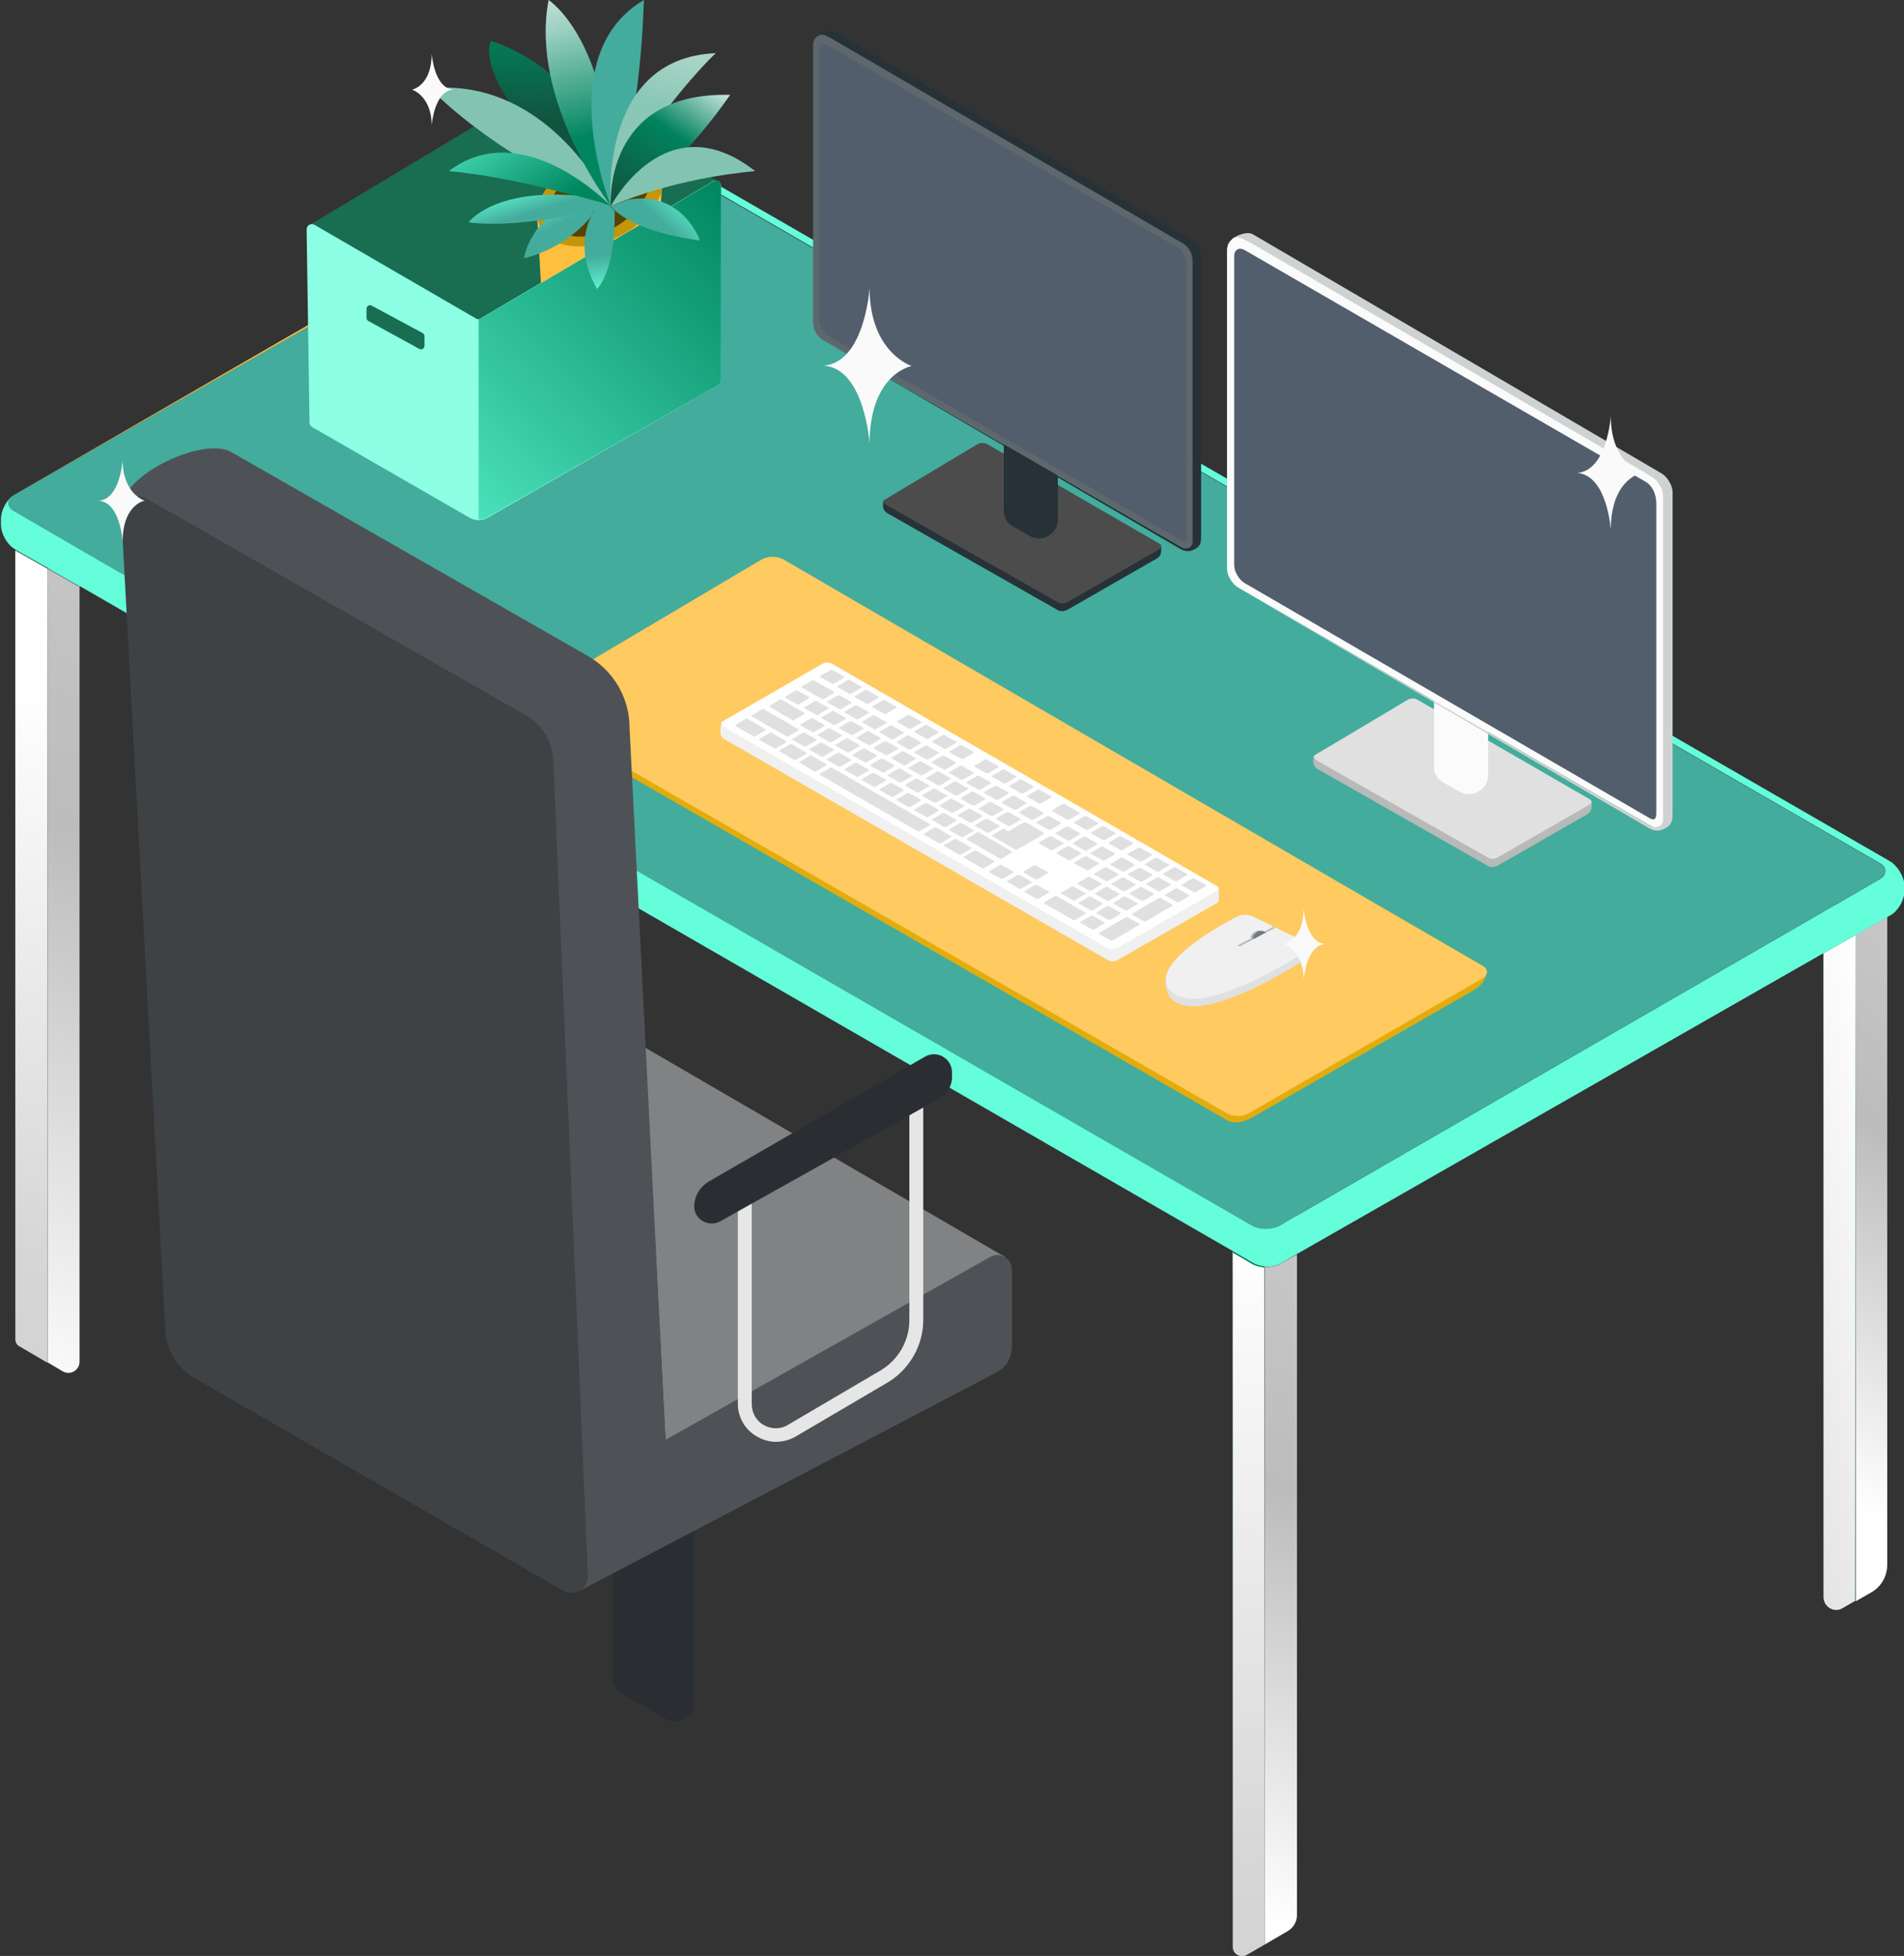 <?xml version="1.0" encoding="utf-8"?>
<!-- Generator: Adobe Illustrator 25.4.1, SVG Export Plug-In . SVG Version: 6.00 Build 0)  -->
<svg version="1.1" id="Laag_1" xmlns="http://www.w3.org/2000/svg" xmlns:xlink="http://www.w3.org/1999/xlink" x="0px" y="0px"
	 viewBox="0 0 397.4 408.2" style="enable-background:new 0 0 397.4 408.2;" xml:space="preserve">
<rect x="0" y="0" width="397.4" height="408.2" fill="#333333" stroke="none"/>
<style type="text/css">
	.st0{fill:none;}
	.st1{fill:#2A2E33;}
	.st2{fill:url(#SVGID_1_);}
	.st3{fill:url(#SVGID_00000016046599885242283650000001738596493079070594_);}
	.st4{fill:url(#SVGID_00000128486478790112068960000005077694204936785798_);}
	.st5{fill:url(#SVGID_00000021801123013891251860000004649769488040817568_);}
	.st6{fill:url(#SVGID_00000170975455499616885270000016783377601829254302_);}
	.st7{fill:url(#SVGID_00000058560117380132683500000006668173117515472804_);}
	.st8{fill:url(#SVGID_00000041260072734128522140000008731503693044691615_);}
	.st9{fill:url(#SVGID_00000153681419141962528690000003616379127218002874_);}
	.st10{fill:url(#SVGID_00000025407533815319460950000016101209847427675557_);}
	.st11{fill:url(#SVGID_00000086677486853681266220000006303138950630517929_);}
	.st12{fill:url(#SVGID_00000018219090916015163010000009970997690749879733_);}
	.st13{fill:url(#SVGID_00000138542773028758095960000012926918585724896954_);}
	.st14{fill:url(#SVGID_00000016760622822800292060000012123844932111287193_);}
	.st15{fill:url(#SVGID_00000174576706573039935620000006400188287505746338_);}
	.st16{fill:url(#SVGID_00000098935166478207462520000016249729585690193800_);}
	.st17{fill:url(#SVGID_00000182490709440549193450000017250528845523530171_);}
	.st18{fill:url(#SVGID_00000004507400780091374810000001529562481842303918_);}
	.st19{fill:url(#SVGID_00000152247338555213300570000009131097352181639307_);}
	.st20{fill:#64FFDA;}
	.st21{fill:#FFBF3F;}
	.st22{fill:#43AC9C;}
	.st23{fill:#808283;}
	.st24{fill:#E3AC0C;}
	.st25{fill:#FFCA60;}
	.st26{fill:#263238;}
	.st27{opacity:0.93;fill:#504F4E;}
	.st28{fill:#5E676C;}
	.st29{fill:#535E6D;}
	.st30{fill:#F0F0F0;}
	.st31{fill:#FFFFFF;}
	.st32{fill:#E0E0E0;}
	.st33{fill:#4E5256;}
	.st34{fill:#3E4245;}
	.st35{fill:#E6E6E6;}
	.st36{fill:#B8B9B9;}
	.st37{fill:#196D51;}
	.st38{fill:#FBFBFB;}
	.st39{fill:#CFD2D3;}
	.st40{fill:#BABBBB;}
	.st41{fill:#A9B0B3;}
	.st42{fill:#6F7B80;}
	.st43{fill:#8CFFE4;}
	.st44{fill:url(#SVGID_00000159448272247337070290000010850385960489416069_);}
	.st45{fill:#C3960B;}
	.st46{fill:#544200;}
	.st47{fill:url(#SVGID_00000036223552977406633160000007752916412506526600_);}
	.st48{fill:#82C4B1;}
	.st49{fill:url(#SVGID_00000080164097659642350860000000330709473673029540_);}
	.st50{fill:url(#SVGID_00000053509926915583391100000001888122154015053500_);}
	.st51{fill:url(#SVGID_00000069382130018391796850000001435414443172711841_);}
	.st52{fill:url(#SVGID_00000054264019320563184330000016169603988990420374_);}
	.st53{fill:url(#SVGID_00000115507332136910213960000016427556842782555817_);}
	.st54{fill:url(#SVGID_00000134930483410874136940000007081263985958132150_);}
	.st55{fill:url(#SVGID_00000104678571321812549210000003647083242041591457_);}
	.st56{fill:url(#SVGID_00000116924932397869951540000000321726078491565232_);}
	.st57{fill:url(#SVGID_00000062173872243018123900000001706959272763224974_);}
	.st58{fill:#FAFAFA;}
</style>
<g>
	<polygon class="st0" points="270.6,261.8 270.6,401.9 380.7,338 380.7,198.9 	"/>
	<path class="st1" d="M127.9,296.5v53.6c0,1.4,0.7,2.7,1.9,3.4l9.1,5.2c2.7,1.5,6-0.4,6-3.5v-58.7H127.9z"/>
	
		<linearGradient id="SVGID_1_" gradientUnits="userSpaceOnUse" x1="11460.081" y1="81.065" x2="11538.735" y2="398.33" gradientTransform="matrix(-1 0 0 1 11789.624 0)">
		<stop  offset="0.164" style="stop-color:#FFFFFF"/>
		<stop  offset="0.372" style="stop-color:#D6D6D6"/>
		<stop  offset="0.729" style="stop-color:#BDBCBC"/>
		<stop  offset="1" style="stop-color:#FFFFFF"/>
	</linearGradient>
	<path class="st2" d="M267.3,263.7c-0.9,0.5-2.1,0.8-3.3,0.7l0,141.4l4.8-2.8c1.2-0.7,1.9-2,1.9-3.3V261.8L267.3,263.7z"/>
	
		<linearGradient id="SVGID_00000165236976022483584540000002549198553081609908_" gradientUnits="userSpaceOnUse" x1="11466.632" y1="81.858" x2="11544.328" y2="395.254" gradientTransform="matrix(-1 0 0 1 11789.624 0)">
		<stop  offset="0.161" style="stop-color:#00865F"/>
		<stop  offset="0.36" style="stop-color:#9FD1C3"/>
		<stop  offset="0.467" style="stop-color:#DEEFEA"/>
		<stop  offset="0.525" style="stop-color:#C7E4DC"/>
		<stop  offset="0.718" style="stop-color:#01835D"/>
		<stop  offset="1" style="stop-color:#11543E"/>
	</linearGradient>
	<path style="fill:url(#SVGID_00000165236976022483584540000002549198553081609908_);" d="M263.9,264.4c-0.9-0.1-1.8-0.3-2.5-0.7
		l-4.1-2.4v145c0,1.5,1.6,2.4,2.8,1.6l3.8-2.2L263.9,264.4z"/>
	
		<linearGradient id="SVGID_00000060022990198861854670000005879436511889769346_" gradientUnits="userSpaceOnUse" x1="260.594" y1="153.831" x2="260.594" y2="792.385">
		<stop  offset="0.164" style="stop-color:#FFFFFF"/>
		<stop  offset="0.372" style="stop-color:#D6D6D6"/>
		<stop  offset="0.729" style="stop-color:#BDBCBC"/>
		<stop  offset="1" style="stop-color:#FFFFFF"/>
	</linearGradient>
	<path style="fill:url(#SVGID_00000060022990198861854670000005879436511889769346_);" d="M263.9,264.4c-0.9-0.1-1.8-0.3-2.5-0.7
		l-4.1-2.4v145c0,1.5,1.6,2.4,2.9,1.7l3.8-2.2L263.9,264.4z"/>
	
		<linearGradient id="SVGID_00000004542347079236910340000015094042977527341723_" gradientUnits="userSpaceOnUse" x1="11656.352" y1="-117.933" x2="11807.762" y2="285.197" gradientTransform="matrix(-1 0 0 1 11789.624 0)">
		<stop  offset="0.164" style="stop-color:#FFFFFF"/>
		<stop  offset="0.372" style="stop-color:#D6D6D6"/>
		<stop  offset="0.729" style="stop-color:#BDBCBC"/>
		<stop  offset="1" style="stop-color:#FFFFFF"/>
	</linearGradient>
	<path style="fill:url(#SVGID_00000004542347079236910340000015094042977527341723_);" d="M9.9,118.7l0,165.6l3.2,1.9
		c1.5,0.9,3.5-0.2,3.5-2V122.5L9.9,118.7z"/>
	
		<linearGradient id="SVGID_00000052784740249959917510000016135234617141439648_" gradientUnits="userSpaceOnUse" x1="11662.506" y1="-121.37" x2="11814.519" y2="283.364" gradientTransform="matrix(-1 0 0 1 11789.624 0)">
		<stop  offset="0.161" style="stop-color:#00865F"/>
		<stop  offset="0.36" style="stop-color:#9FD1C3"/>
		<stop  offset="0.467" style="stop-color:#DEEFEA"/>
		<stop  offset="0.525" style="stop-color:#C7E4DC"/>
		<stop  offset="0.718" style="stop-color:#01835D"/>
		<stop  offset="1" style="stop-color:#11543E"/>
	</linearGradient>
	<path style="fill:url(#SVGID_00000052784740249959917510000016135234617141439648_);" d="M9.9,118.7l-6.7-3.8v164.6
		c0,0.6,0.3,1.2,0.9,1.5l5.8,3.3L9.9,118.7z"/>
	
		<linearGradient id="SVGID_00000070804029427588578260000001224328049107742905_" gradientUnits="userSpaceOnUse" x1="6.591" y1="49.746" x2="6.591" y2="619.812">
		<stop  offset="0.164" style="stop-color:#FFFFFF"/>
		<stop  offset="0.372" style="stop-color:#D6D6D6"/>
		<stop  offset="0.729" style="stop-color:#BDBCBC"/>
		<stop  offset="1" style="stop-color:#FFFFFF"/>
	</linearGradient>
	<path style="fill:url(#SVGID_00000070804029427588578260000001224328049107742905_);" d="M9.9,118.7l-6.7-3.8v164.6
		c0,0.6,0.3,1.2,0.9,1.5l5.8,3.4L9.9,118.7z"/>
	
		<linearGradient id="SVGID_00000007389072246134394870000007977507303207706010_" gradientUnits="userSpaceOnUse" x1="11290.424" y1="76.505" x2="11423.113" y2="302.902" gradientTransform="matrix(-1 0 0 1 11789.624 0)">
		<stop  offset="0.164" style="stop-color:#FFFFFF"/>
		<stop  offset="0.372" style="stop-color:#D6D6D6"/>
		<stop  offset="0.729" style="stop-color:#BDBCBC"/>
		<stop  offset="1" style="stop-color:#FFFFFF"/>
	</linearGradient>
	<path style="fill:url(#SVGID_00000007389072246134394870000007977507303207706010_);" d="M387.3,334.2l3.3-1.9
		c2.1-1.2,3.3-3.4,3.3-5.8V191.3l-6.7,3.8L387.3,334.2z"/>
	
		<linearGradient id="SVGID_00000061457401651019972480000000720450350425549453_" gradientUnits="userSpaceOnUse" x1="11295.131" y1="78.019" x2="11424.742" y2="299.163" gradientTransform="matrix(-1 0 0 1 11789.624 0)">
		<stop  offset="0.161" style="stop-color:#00865F"/>
		<stop  offset="0.36" style="stop-color:#9FD1C3"/>
		<stop  offset="0.467" style="stop-color:#DEEFEA"/>
		<stop  offset="0.525" style="stop-color:#C7E4DC"/>
		<stop  offset="0.718" style="stop-color:#01835D"/>
		<stop  offset="1" style="stop-color:#11543E"/>
	</linearGradient>
	<path style="fill:url(#SVGID_00000061457401651019972480000000720450350425549453_);" d="M387.3,195.1l-6.7,3.8v134
		c0,2.3,2.4,3.7,4.4,2.5l2.3-1.3L387.3,195.1z"/>
	
		<linearGradient id="SVGID_00000020361087250628649480000005919258990751085445_" gradientUnits="userSpaceOnUse" x1="11349.538" y1="254.496" x2="11592.203" y2="303.788" gradientTransform="matrix(-1 0 0 1 11789.624 0)">
		<stop  offset="0.164" style="stop-color:#FFFFFF"/>
		<stop  offset="0.372" style="stop-color:#D6D6D6"/>
		<stop  offset="0.729" style="stop-color:#BDBCBC"/>
		<stop  offset="1" style="stop-color:#FFFFFF"/>
	</linearGradient>
	<path style="fill:url(#SVGID_00000020361087250628649480000005919258990751085445_);" d="M387.3,195.1l-6.7,3.8v134.4
		c0,2.1,2.3,3.4,4,2.3l2.6-1.5L387.3,195.1z"/>
	
		<linearGradient id="SVGID_00000047048954134705955300000007700422357574747042_" gradientUnits="userSpaceOnUse" x1="11477.507" y1="76.745" x2="11556.161" y2="394.01" gradientTransform="matrix(-1 0 0 1 11789.624 0)">
		<stop  offset="0.161" style="stop-color:#00865F"/>
		<stop  offset="0.36" style="stop-color:#9FD1C3"/>
		<stop  offset="0.467" style="stop-color:#DEEFEA"/>
		<stop  offset="0.525" style="stop-color:#C7E4DC"/>
		<stop  offset="0.718" style="stop-color:#01835D"/>
		<stop  offset="1" style="stop-color:#11543E"/>
	</linearGradient>
	<path style="fill:url(#SVGID_00000047048954134705955300000007700422357574747042_);" d="M263.2,256.4c0.4,0.6,0.7,1.3,0.7,1.9
		l0,6.1c1.2,0.1,2.4-0.2,3.3-0.7l3.3-1.9v-7.4c0-0.2,0-0.4-0.1-0.6l-3.2,1.9C266.2,256.4,264.6,256.6,263.2,256.4z"/>
	
		<linearGradient id="SVGID_00000116196593788421501310000002133021050640884112_" gradientUnits="userSpaceOnUse" x1="11483.406" y1="75.282" x2="11562.061" y2="392.547" gradientTransform="matrix(-1 0 0 1 11789.624 0)">
		<stop  offset="0.161" style="stop-color:#00865F"/>
		<stop  offset="0.36" style="stop-color:#9FD1C3"/>
		<stop  offset="0.467" style="stop-color:#DEEFEA"/>
		<stop  offset="0.525" style="stop-color:#C7E4DC"/>
		<stop  offset="0.718" style="stop-color:#01835D"/>
		<stop  offset="1" style="stop-color:#11543E"/>
	</linearGradient>
	<path style="fill:url(#SVGID_00000116196593788421501310000002133021050640884112_);" d="M257.3,254.5v6.9l4.1,2.4
		c0.7,0.4,1.6,0.6,2.5,0.7l0-6.1c0-0.6-0.3-1.4-0.7-1.9c-0.7-0.1-1.3-0.3-1.8-0.6l-3.8-2.2C257.4,253.7,257.3,254,257.3,254.5z"/>
	
		<linearGradient id="SVGID_00000003101900979202075960000008887406145628805534_" gradientUnits="userSpaceOnUse" x1="11744.827" y1="684.487" x2="11474.491" y2="151.747" gradientTransform="matrix(-1 0 0 1 11789.624 0)">
		<stop  offset="0.161" style="stop-color:#00865F"/>
		<stop  offset="0.36" style="stop-color:#9FD1C3"/>
		<stop  offset="0.467" style="stop-color:#DEEFEA"/>
		<stop  offset="0.525" style="stop-color:#C7E4DC"/>
		<stop  offset="0.718" style="stop-color:#01835D"/>
		<stop  offset="1" style="stop-color:#11543E"/>
	</linearGradient>
	<path style="fill:url(#SVGID_00000003101900979202075960000008887406145628805534_);" d="M257.3,254.5v6.9l4.1,2.4
		c0.7,0.4,1.6,0.6,2.5,0.7l0-6.1c0-0.6-0.3-1.4-0.7-1.9c-0.7-0.1-1.3-0.3-1.8-0.6l-3.8-2.2C257.4,253.7,257.3,254,257.3,254.5z"/>
	
		<linearGradient id="SVGID_00000145752602983066119220000008333509487622254261_" gradientUnits="userSpaceOnUse" x1="11684.336" y1="-129.568" x2="11836.349" y2="275.165" gradientTransform="matrix(-1 0 0 1 11789.624 0)">
		<stop  offset="0.161" style="stop-color:#00865F"/>
		<stop  offset="0.36" style="stop-color:#9FD1C3"/>
		<stop  offset="0.467" style="stop-color:#DEEFEA"/>
		<stop  offset="0.525" style="stop-color:#C7E4DC"/>
		<stop  offset="0.718" style="stop-color:#01835D"/>
		<stop  offset="1" style="stop-color:#11543E"/>
	</linearGradient>
	<path style="fill:url(#SVGID_00000145752602983066119220000008333509487622254261_);" d="M16.6,114.6l-4.1-2.4l-0.9,0.5
		c-0.9,0.5-2.3,0.5-3.2,0c0.9,0.5,1.6,1.8,1.6,2.8v3.2l6.7,3.8V114.6z"/>
	
		<linearGradient id="SVGID_00000056420450751610885780000004803354273362375309_" gradientUnits="userSpaceOnUse" x1="11690.332" y1="-131.821" x2="11842.345" y2="272.913" gradientTransform="matrix(-1 0 0 1 11789.624 0)">
		<stop  offset="0.161" style="stop-color:#00865F"/>
		<stop  offset="0.36" style="stop-color:#9FD1C3"/>
		<stop  offset="0.467" style="stop-color:#DEEFEA"/>
		<stop  offset="0.525" style="stop-color:#C7E4DC"/>
		<stop  offset="0.718" style="stop-color:#01835D"/>
		<stop  offset="1" style="stop-color:#11543E"/>
	</linearGradient>
	<path style="fill:url(#SVGID_00000056420450751610885780000004803354273362375309_);" d="M9.9,115.5c0-1-0.7-2.3-1.6-2.8l-3.4-2
		c-0.9-0.5-1.6-0.1-1.6,0.9v3.2l6.7,3.8V115.5z"/>
	
		<linearGradient id="SVGID_00000081648756853719386180000017762417236360744586_" gradientUnits="userSpaceOnUse" x1="12072.007" y1="666.473" x2="11747.01" y2="46.198" gradientTransform="matrix(-1 0 0 1 11789.624 0)">
		<stop  offset="0.161" style="stop-color:#00865F"/>
		<stop  offset="0.36" style="stop-color:#9FD1C3"/>
		<stop  offset="0.467" style="stop-color:#DEEFEA"/>
		<stop  offset="0.525" style="stop-color:#C7E4DC"/>
		<stop  offset="0.718" style="stop-color:#01835D"/>
		<stop  offset="1" style="stop-color:#11543E"/>
	</linearGradient>
	<path style="fill:url(#SVGID_00000081648756853719386180000017762417236360744586_);" d="M9.9,115.5c0-1-0.7-2.3-1.6-2.8l-3.4-2
		c-0.9-0.5-1.6-0.1-1.6,0.9v3.2l6.7,3.8V115.5z"/>
	
		<linearGradient id="SVGID_00000074413692185541194650000001435479085535301810_" gradientUnits="userSpaceOnUse" x1="11321.896" y1="58.059" x2="11454.586" y2="284.456" gradientTransform="matrix(-1 0 0 1 11789.624 0)">
		<stop  offset="0.161" style="stop-color:#00865F"/>
		<stop  offset="0.36" style="stop-color:#9FD1C3"/>
		<stop  offset="0.467" style="stop-color:#DEEFEA"/>
		<stop  offset="0.525" style="stop-color:#C7E4DC"/>
		<stop  offset="0.718" style="stop-color:#01835D"/>
		<stop  offset="1" style="stop-color:#11543E"/>
	</linearGradient>
	<path style="fill:url(#SVGID_00000074413692185541194650000001435479085535301810_);" d="M392.4,188.5l-3.4,2
		c-0.9,0.5-2.3,0.5-3.2,0c0.9,0.5,1.6,1.8,1.6,2.8v1.8l6.7-3.8v-1.8C394,188.4,393.3,188,392.4,188.5z"/>
	
		<linearGradient id="SVGID_00000098218242428195961300000014466485323518351532_" gradientUnits="userSpaceOnUse" x1="11325.492" y1="55.951" x2="11458.183" y2="282.348" gradientTransform="matrix(-1 0 0 1 11789.624 0)">
		<stop  offset="0.161" style="stop-color:#00865F"/>
		<stop  offset="0.36" style="stop-color:#9FD1C3"/>
		<stop  offset="0.467" style="stop-color:#DEEFEA"/>
		<stop  offset="0.525" style="stop-color:#C7E4DC"/>
		<stop  offset="0.718" style="stop-color:#01835D"/>
		<stop  offset="1" style="stop-color:#11543E"/>
	</linearGradient>
	<path style="fill:url(#SVGID_00000098218242428195961300000014466485323518351532_);" d="M387.3,195.1v-1.8c0-1-0.7-2.3-1.6-2.8
		l-2.8-1.6l-2.3,1.3v8.7L387.3,195.1z"/>
	
		<linearGradient id="SVGID_00000088100729921125042990000017207663663561744294_" gradientUnits="userSpaceOnUse" x1="11362.66" y1="184.753" x2="11611.555" y2="235.31" gradientTransform="matrix(-1 0 0 1 11789.624 0)">
		<stop  offset="0.161" style="stop-color:#00865F"/>
		<stop  offset="0.36" style="stop-color:#9FD1C3"/>
		<stop  offset="0.467" style="stop-color:#DEEFEA"/>
		<stop  offset="0.525" style="stop-color:#C7E4DC"/>
		<stop  offset="0.718" style="stop-color:#01835D"/>
		<stop  offset="1" style="stop-color:#11543E"/>
	</linearGradient>
	<path style="fill:url(#SVGID_00000088100729921125042990000017207663663561744294_);" d="M387.3,195.1v-1.8c0-1-0.7-2.3-1.6-2.8
		l-2.8-1.6l-2.3,1.3v8.7L387.3,195.1z"/>
	<path class="st20" d="M394.4,179.7L136,30.6c-1.5-0.8-3.7-0.9-5.3-0.3c1.1,0,2.3,0.2,3.2,0.7l258.4,149.1c1.6,0.9,1.6,2.5,0,3.4
		l-9.3,5.4l-2.3,1.3l-110.2,63.6l-3.2,1.9c-1.1,0.6-2.6,0.8-4,0.6c-0.7-0.1-1.3-0.3-1.8-0.6l-3.8-2.2l-241-139l-4.1-2.4l-9.5-5.5
		c-1.6-0.9-1.6-2.5,0-3.4c-1.6,0.9-2.9,3.2-2.9,5.1v1.2c0,1.9,1.3,4.2,2.9,5.1l0.3,0.2l6.7,3.8l6.7,3.8l240.7,138.8l4.1,2.4
		c0.7,0.4,1.6,0.6,2.5,0.7c1.2,0.1,2.4-0.2,3.3-0.7l3.3-1.9l110.1-62.9l6.7-3.8l6.7-3.8l0.4-0.2c1.6-0.9,2.9-3.2,2.9-5.1v-1.2
		C397.4,182.9,396,180.6,394.4,179.7z"/>
	<path class="st21" d="M130.6,30.4c-1,0-2,0.3-2.7,0.7l-125,72.2l127.2-72.6C130.3,30.5,130.5,30.5,130.6,30.4z"/>
	<path class="st22" d="M392.2,180.1L133.8,31.1c-0.9-0.5-2-0.7-3.2-0.7c-0.2,0.1-0.4,0.2-0.5,0.3L2.9,103.3c-1.6,0.9-1.6,2.5,0,3.4
		l9.5,5.5l4.1,2.4l241,139l3.8,2.2c0.5,0.3,1.2,0.5,1.8,0.6c1.4,0.2,2.9,0,4-0.6l3.2-1.9l110.2-63.6l2.3-1.3l9.3-5.4
		C393.9,182.6,393.9,181.1,392.2,180.1z"/>
	<polygon class="st23" points="138.9,300.5 209.9,262.4 134.6,218.6 	"/>
	<g>
		<g>
			<path id="XMLID_00000016045537139689997540000013652795212784039308_" class="st24" d="M310.1,203.8c-0.7,2.2-3.2,3.2-4.5,4
				l-44.4,25.5c-1.3,0.8-3.6,1.3-4.9,0.6l-134.5-77.5c-1.3-0.8-2.4-2.3-2.4-3.7c0-1.4,0.6-1,0.6,0.2l93.9-3.8c1.3-0.8,3.4-0.8,4.7,0
				l90.8,52.4C310.2,202,310.4,202.9,310.1,203.8z"/>
			<path id="XMLID_00000126296710617149905720000012338458453140607652_" class="st25" d="M309.4,204.2l-48.7,28.1
				c-1.3,0.8-3.4,0.8-4.7,0L111.2,149c-1.3-0.8-2.9-2.3-1.6-3l49.3-29.2c1.3-0.8,3.4-0.8,4.7,0l145.7,84.7
				C310.7,202.2,310.7,203.4,309.4,204.2z"/>
		</g>
	</g>
	<g>
		<g>
			<path id="XMLID_00000131338357461769413090000013452858368039965059_" class="st26" d="M242.3,115.5c-0.2,0.9-1.3,1.3-1.8,1.6
				l-17.6,10.1c-0.5,0.3-1.4,0.5-2,0.2l-35.7-20.3c-0.5-0.3-0.9-0.9-0.9-1.5c0-0.6,0.1-1.5,0.1-1.1l19.7-11.8c0.5-0.3,1.4-0.3,1.9,0
				l36,20.8C242.5,113.8,242.4,114.9,242.3,115.5z"/>
			<path id="XMLID_00000147203956571583402990000009337067137726737327_" class="st27" d="M242,114.6l-19.3,11.1
				c-0.5,0.3-1.4,0.3-1.9,0l-35.6-20.2c-0.5-0.3-1.1-0.9-0.6-1.2l19.5-11.6c0.5-0.3,1.4-0.3,1.9,0l36,20.8
				C242.5,113.8,242.5,114.3,242,114.6z"/>
		</g>
		<path class="st26" d="M214.8,111.8l-3.5-2c-1.1-0.6-1.8-1.8-1.8-3.1V85h11.3v23.4C220.8,111.5,217.4,113.4,214.8,111.8z"/>
		<g>
			<path class="st26" d="M248.8,113.2v-59c0-1.3-0.9-2.8-2-3.4L170.7,7.5c0.9-0.6,2.7-1.4,3.7-0.8l74.3,43.4c1.1,0.6,2,2.1,2,3.4
				l0,58.1c0,1.3,0,2.2-1,2.8c-1,0.7-2.2,1-3.8-0.1l-74.3-43.4l75.2,43.4C248.2,114.7,248.8,113.9,248.8,113.2z"/>
			<path class="st28" d="M170.9,7.4c0.5-0.2,0.7-0.5,3.1,0.9l72.9,42.5c1.1,0.6,2,2.1,2,3.4v59c0,1.1-1.3,1.4-2,1.1l-75.2-43.4
				c-1.1-0.6-2-2.2-2-3.4V9.7c0-0.3,0-0.6,0.1-0.9C169.9,8.1,170.5,7.5,170.9,7.4z"/>
		</g>
		<path id="XMLID_00000109000186044337296320000013676808933195967109_" class="st29" d="M247.7,55.6v56.2c0,0.5,0,1.7-1.1,1
			l-73.7-42.7c-1-0.6-1.9-2.1-1.9-3.3V10.6c0-1.2,0.9-1.7,1.9-1.1l72.8,42.1C246.8,52.2,247.7,53.6,247.7,55.6z"/>
	</g>
	<g>
		<g id="XMLID_00000127731697368426750900000000983051360784146576_">
			<path id="XMLID_00000033344215860778634330000003174072666494443660_" class="st30" d="M254.4,185.5l-80.5-44.4
				c-0.6-0.4-1.5-0.4-2.1-0.1l-21.1,9.6c-0.2,0.2-0.4,1.6-0.3,2.6c0.1,0.4,0.3,0.8,0.7,1l80,46.1c0.6,0.4,1.5,0.4,2.1,0.1l20.9-12
				C254.5,188.3,254.4,187.4,254.4,185.5z"/>
			<path id="XMLID_00000057865175453303938540000007013294922264420500_" class="st31" d="M253.8,184.8l-80-46.2
				c-0.6-0.4-1.5-0.4-2.1-0.1l-20.8,12c-0.5,0.3-0.4,0.8,0.2,1.2l79.9,46.1c0.6,0.4,1.5,0.4,2.1,0.1l20.9-12
				C254.5,185.7,254.5,185.1,253.8,184.8z"/>
			<path class="st32" d="M182.1,147.6l2.5,1.4c0.1,0.1,0.3,0.1,0.3,0l2.2-1.3c0.1-0.1,0.1-0.1,0-0.2l-2.5-1.4
				c-0.1-0.1-0.3-0.1-0.3,0l-2.2,1.3C182,147.5,182,147.6,182.1,147.6z"/>
			<path class="st32" d="M228.9,190.4l2.2-1.3c0.1,0,0.2,0,0.3,0l2.5,1.4c0.1,0.1,0.1,0.2,0,0.2l-2.2,1.3c-0.1,0-0.2,0-0.3,0
				l-2.5-1.4C228.8,190.5,228.8,190.4,228.9,190.4z"/>
			<path class="st32" d="M243.2,186.7l2.2-1.3c0.1-0.1,0.2,0,0.3,0l2.5,1.4c0.1,0.1,0.1,0.1,0,0.2l-2.2,1.3c-0.1,0.1-0.2,0-0.3,0
				l-2.5-1.4C243.1,186.8,243.1,186.7,243.2,186.7z"/>
			<path class="st32" d="M174.8,143.2l2.2-1.3c0.1-0.1,0.2,0,0.3,0l2.5,1.4c0.1,0.1,0.1,0.1,0,0.2l-2.2,1.3c-0.1,0-0.2,0-0.3,0
				l-2.5-1.4C174.7,143.4,174.7,143.3,174.8,143.2z"/>
			<path class="st32" d="M178.4,145.3l2.2-1.3c0.1-0.1,0.2,0,0.3,0l2.5,1.4c0.1,0.1,0.1,0.1,0,0.2l-2.2,1.3c-0.1,0-0.2,0-0.3,0
				l-2.5-1.4C178.4,145.5,178.3,145.4,178.4,145.3z"/>
			<path class="st32" d="M227.8,173.7l2.2-1.3c0.1,0,0.2,0,0.3,0l2.5,1.4c0.1,0.1,0.1,0.1,0,0.2l-2.2,1.3c-0.1,0-0.2,0-0.4,0
				l-2.5-1.4C227.7,173.9,227.7,173.8,227.8,173.7z"/>
			<path class="st32" d="M171.2,141.1l2.2-1.3c0.1-0.1,0.2,0,0.3,0l2.5,1.4c0.1,0.1,0.1,0.1,0,0.2l-2.2,1.3c-0.1,0-0.2,0-0.3,0
				l-2.5-1.4C171.1,141.3,171.1,141.2,171.2,141.1z"/>
			<path class="st32" d="M239,180.3l2.2-1.3c0.1-0.1,0.2,0,0.3,0l2.5,1.4c0.1,0.1,0.1,0.1,0,0.2l-2.2,1.3c-0.1,0.1-0.2,0-0.3,0
				l-2.5-1.4C239,180.4,238.9,180.3,239,180.3z"/>
			<path class="st32" d="M242.8,182.3l2.2-1.3c0.1-0.1,0.2,0,0.3,0l2.5,1.4c0.1,0.1,0.1,0.1,0,0.2l-2.2,1.3c-0.1,0-0.2,0-0.3,0
				l-2.5-1.4C242.8,182.4,242.8,182.3,242.8,182.3z"/>
			<path class="st32" d="M235.4,178.2l2.2-1.3c0.1-0.1,0.2,0,0.3,0l2.5,1.4c0.1,0.1,0.1,0.1,0,0.2l-2.2,1.3c-0.1,0-0.2,0-0.3,0
				l-2.5-1.4C235.3,178.3,235.3,178.2,235.4,178.2z"/>
			<path class="st32" d="M246.7,184.6l2.2-1.3c0.1-0.1,0.2,0,0.3,0l2.5,1.4c0.1,0.1,0.1,0.1,0,0.2l-2.2,1.3c-0.1,0-0.2,0-0.3,0
				l-2.5-1.4C246.7,184.7,246.7,184.6,246.7,184.6z"/>
			<path class="st32" d="M224.2,171.6l2.2-1.3c0.1,0,0.2,0,0.3,0l2.5,1.4c0.1,0.1,0.1,0.1,0,0.2l-2.2,1.3c-0.1,0-0.2,0-0.3,0
				l-2.5-1.4C224.1,171.8,224.1,171.7,224.2,171.6z"/>
			<path class="st32" d="M231.5,175.8l2.2-1.3c0.1,0,0.2,0,0.3,0l2.5,1.4c0.1,0.1,0.1,0.1,0,0.2l-2.2,1.3c-0.1,0-0.2,0-0.4,0
				l-2.5-1.4C231.4,176,231.4,175.9,231.5,175.8z"/>
			<path class="st32" d="M169,156.3l2.2-1.3c0.1,0,0.2,0,0.3,0l2.5,1.4c0.1,0.1,0.1,0.1,0,0.2l-2.2,1.3c-0.1,0.1-0.2,0-0.3,0
				l-2.5-1.4C168.9,156.4,168.9,156.3,169,156.3z"/>
			<path class="st32" d="M176.3,160.5l2.2-1.3c0.1,0,0.2,0,0.3,0l2.5,1.4c0.1,0.1,0.1,0.1,0,0.2l-2.2,1.3c-0.1,0.1-0.2,0-0.3,0
				l-2.5-1.4C176.2,160.6,176.2,160.5,176.3,160.5z"/>
			<path class="st32" d="M172.6,158.4l2.2-1.3c0.1,0,0.2,0,0.3,0l2.5,1.4c0.1,0.1,0.1,0.1,0,0.2l-2.2,1.3c-0.1,0.1-0.2,0-0.3,0
				l-2.5-1.4C172.6,158.5,172.6,158.4,172.6,158.4z"/>
			<path class="st32" d="M187.2,166.8l2.2-1.3c0.1,0,0.2,0,0.3,0l2.5,1.4c0.1,0.1,0.1,0.1,0,0.2l-2.2,1.3c-0.1,0.1-0.2,0-0.4,0
				l-2.5-1.4C187.1,166.9,187.1,166.8,187.2,166.8z"/>
			<path class="st32" d="M179.9,162.6l2.2-1.3c0.1,0,0.2,0,0.3,0l2.5,1.4c0.1,0.1,0.1,0.1,0,0.2l-2.2,1.3c-0.1,0.1-0.2,0-0.3,0
				l-2.5-1.4C179.9,162.7,179.8,162.6,179.9,162.6z"/>
			<path class="st32" d="M183.6,164.7l2.2-1.3c0.1,0,0.2,0,0.3,0l2.5,1.4c0.1,0.1,0.1,0.1,0,0.2l-2.2,1.3c-0.1,0.1-0.2,0-0.3,0
				l-2.5-1.4C183.5,164.8,183.5,164.7,183.6,164.7z"/>
			<path class="st32" d="M213.6,181.9l2.2-1.3c0.1-0.1,0.2,0,0.4,0l2.5,1.4c0.1,0.1,0.1,0.1,0,0.2l-2.2,1.3c-0.1,0-0.2,0-0.4,0
				l-2.5-1.4C213.6,182,213.6,182,213.6,181.9z"/>
			<path class="st32" d="M165.4,154.2l2.2-1.3c0.1,0,0.2,0,0.3,0l2.5,1.4c0.1,0.1,0.1,0.1,0,0.2l-2.2,1.3c-0.1,0.1-0.2,0-0.3,0
				l-2.5-1.4C165.3,154.3,165.3,154.2,165.4,154.2z"/>
			<path class="st32" d="M228.6,186.4l2.2-1.3c0.1-0.1,0.2,0,0.3,0l2.5,1.4c0.1,0.1,0.1,0.1,0,0.2l-2.2,1.3c-0.1,0-0.2,0-0.3,0
				l-2.5-1.4C228.5,186.5,228.5,186.4,228.6,186.4z"/>
			<path class="st32" d="M225.1,188.4l2.2-1.3c0.1,0,0.2,0,0.3,0l2.5,1.4c0.1,0.1,0.1,0.2,0,0.2L228,190c-0.1,0-0.2,0-0.3,0
				l-2.5-1.4C225,188.5,225,188.4,225.1,188.4z"/>
			<path class="st32" d="M156.9,149.3l2.2-1.3c0.1-0.1,0.2,0,0.3,0l7.3,4.2c0.1,0.1,0.1,0.1,0,0.2l-2.2,1.3c-0.1,0.1-0.2,0-0.3,0
				l-7.3-4.2C156.9,149.4,156.8,149.3,156.9,149.3z"/>
			<path class="st32" d="M201.8,175l2.2-1.3c0.1-0.1,0.2,0,0.3,0l6.9,4c0.1,0.1,0.1,0.1,0,0.2l-2.2,1.3c-0.1,0.1-0.2,0-0.3,0l-6.9-4
				C201.7,175.2,201.7,175.1,201.8,175z"/>
			<path class="st32" d="M216.9,175.8l2.2-1.3c0.1,0,0.2,0,0.3,0l2.5,1.4c0.1,0.1,0.1,0.1,0,0.2l-2.2,1.3c-0.1,0.1-0.2,0-0.4,0
				l-2.5-1.4C216.8,176,216.8,175.9,216.9,175.8z"/>
			<path class="st32" d="M221.5,186.3l2.2-1.3c0.1,0,0.2,0,0.3,0l2.5,1.4c0.1,0.1,0.1,0.2,0,0.2l-2.2,1.3c-0.1,0-0.2,0-0.3,0
				l-2.5-1.4C221.4,186.4,221.4,186.3,221.5,186.3z"/>
			<path class="st32" d="M210.2,183.9l2.2-1.3c0.1,0,0.2,0,0.4,0l2.5,1.4c0.1,0.1,0.1,0.2,0,0.2l-2.2,1.3c-0.1,0-0.2,0-0.3,0
				l-2.5-1.4C210.1,184,210.1,183.9,210.2,183.9z"/>
			<path class="st32" d="M158.5,154.2l2.2-1.3c0.1,0,0.2,0,0.3,0l3.1,1.8c0.1,0.1,0.1,0.1,0,0.2l-2.2,1.3c-0.1,0.1-0.2,0-0.3,0
				l-3.1-1.8C158.4,154.3,158.4,154.2,158.5,154.2z"/>
			<path class="st32" d="M197,176.4l2.2-1.3c0.1,0,0.2,0,0.4,0l3.1,1.8c0.1,0.1,0.1,0.1,0,0.2l-2.2,1.3c-0.1,0.1-0.2,0-0.3,0
				l-3.1-1.8C196.9,176.5,196.9,176.5,197,176.4z"/>
			<path class="st32" d="M166.9,159l2.2-1.3c0.1-0.1,0.2,0,0.3,0l3.1,1.8c0.1,0.1,0.1,0.1,0,0.2l-2.2,1.3c-0.1,0.1-0.2,0-0.3,0
				l-3.1-1.8C166.8,159.2,166.8,159.1,166.9,159z"/>
			<path class="st32" d="M192.8,174l2.2-1.3c0.1-0.1,0.2,0,0.4,0l3.1,1.8c0.1,0.1,0.1,0.1,0,0.2l-2.2,1.3c-0.1,0-0.2,0-0.3,0
				l-3.1-1.8C192.7,174.1,192.7,174,192.8,174z"/>
			<path class="st32" d="M171.1,161.5l2.2-1.3c0.1,0,0.2,0,0.3,0l20.5,11.8c0.1,0.1,0.1,0.1,0,0.2l-2.2,1.3c-0.1,0-0.2,0-0.3,0
				l-20.5-11.8C171,161.6,171,161.5,171.1,161.5z"/>
			<path class="st32" d="M153.5,151.3l2.2-1.3c0.1-0.1,0.2,0,0.3,0l3.8,2.2c0.1,0.1,0.1,0.1,0,0.2l-2.2,1.3c-0.1,0-0.2,0-0.3,0
				l-3.8-2.2C153.4,151.4,153.4,151.3,153.5,151.3z"/>
			<path class="st32" d="M162.7,156.6l2.2-1.3c0.1,0,0.2,0,0.3,0l3.1,1.8c0.1,0.1,0.1,0.2,0,0.2l-2.2,1.3c-0.1,0-0.2,0-0.3,0
				l-3.1-1.8C162.6,156.7,162.6,156.7,162.7,156.6z"/>
			<path class="st32" d="M229.4,194.7l5.6-3.3c0.1,0,0.2,0,0.3,0l2.5,1.4c0.1,0.1,0.1,0.2,0,0.2l-5.6,3.3c-0.1,0-0.2,0-0.3,0
				l-2.5-1.4C229.3,194.8,229.3,194.7,229.4,194.7z"/>
			<path class="st32" d="M225.5,192.4l2.2-1.3c0.1,0,0.2,0,0.3,0l2.5,1.4c0.1,0.1,0.1,0.1,0,0.2l-2.2,1.3c-0.1,0-0.2,0-0.3,0
				l-2.5-1.4C225.4,192.5,225.4,192.4,225.5,192.4z"/>
			<path class="st32" d="M213.8,186l2.2-1.3c0.1,0,0.2,0,0.4,0l2.5,1.4c0.1,0.1,0.1,0.2,0,0.2l-2.2,1.3c-0.1,0-0.2,0-0.3,0l-2.5-1.4
				C213.8,186.1,213.7,186.1,213.8,186z"/>
			<path class="st32" d="M190.9,168.9l2.2-1.3c0.1,0,0.2,0,0.3,0l2.5,1.4c0.1,0.1,0.1,0.1,0,0.2l-2.2,1.3c-0.1,0.1-0.2,0-0.4,0
				l-2.5-1.4C190.8,169,190.8,168.9,190.9,168.9z"/>
			<path class="st32" d="M206.5,181.8l2.2-1.3c0.1,0,0.2,0,0.3,0l2.5,1.4c0.1,0.1,0.1,0.2,0,0.2l-2.2,1.3c-0.1,0-0.2,0-0.4,0
				l-2.5-1.4C206.5,181.9,206.5,181.8,206.5,181.8z"/>
			<path class="st32" d="M218,188.3l2.2-1.3c0.1,0,0.2,0,0.3,0l6.1,3.5c0.1,0.1,0.1,0.1,0,0.2l-2.2,1.3c-0.1,0-0.2,0-0.4,0l-6.1-3.5
				C217.9,188.4,217.9,188.3,218,188.3z"/>
			<path class="st32" d="M207.1,161.9l2.2-1.3c0.1-0.1,0.2,0,0.3,0l2.5,1.4c0.1,0.1,0.1,0.2,0,0.2l-2.2,1.3c-0.1,0-0.2,0-0.3,0
				l-2.5-1.4C207,162,207,161.9,207.1,161.9z"/>
			<path class="st32" d="M203.4,159.8l2.2-1.3c0.1-0.1,0.2,0,0.3,0l2.5,1.4c0.1,0.1,0.1,0.2,0,0.2l-2.2,1.3c-0.1,0-0.2,0-0.3,0
				l-2.5-1.4C203.4,159.9,203.4,159.8,203.4,159.8z"/>
			<path class="st32" d="M201.2,178.8l2.2-1.3c0.1,0,0.2,0,0.3,0l3.8,2.2c0.1,0.1,0.1,0.1,0,0.2l-2.2,1.3c-0.1,0-0.2,0-0.3,0
				l-3.8-2.2C201.1,179,201.1,178.9,201.2,178.8z"/>
			<path class="st32" d="M198.2,156.8l2.2-1.3c0.1,0,0.2,0,0.3,0l2.5,1.4c0.1,0.1,0.1,0.1,0,0.2l-2.2,1.3c-0.1,0-0.2,0-0.3,0
				l-2.5-1.4C198.2,156.9,198.1,156.8,198.2,156.8z"/>
			<path class="st32" d="M190.9,152.6l2.2-1.3c0.1,0,0.2,0,0.3,0l2.5,1.4c0.1,0.1,0.1,0.1,0,0.2l-2.2,1.3c-0.1,0-0.2,0-0.3,0
				l-2.5-1.4C190.9,152.7,190.9,152.6,190.9,152.6z"/>
			<path class="st32" d="M210.7,164l2.2-1.3c0.1-0.1,0.2,0,0.3,0l2.5,1.4c0.1,0.1,0.1,0.2,0,0.2l-2.2,1.3c-0.1,0-0.2,0-0.3,0
				l-2.5-1.4C210.7,164.1,210.6,164,210.7,164z"/>
			<path class="st32" d="M194.6,154.7l2.2-1.3c0.1,0,0.2,0,0.3,0l2.5,1.4c0.1,0.1,0.1,0.1,0,0.2l-2.2,1.3c-0.1,0-0.2,0-0.3,0
				l-2.5-1.4C194.5,154.8,194.5,154.7,194.6,154.7z"/>
			<path class="st32" d="M187.3,150.5l2.2-1.3c0.1,0,0.2,0,0.3,0l2.5,1.4c0.1,0.1,0.1,0.1,0,0.2l-2.2,1.3c-0.1,0.1-0.2,0-0.3,0
				l-2.5-1.4C187.2,150.6,187.2,150.5,187.3,150.5z"/>
			<path class="st32" d="M207.1,174.3l2.2-1.3c0.1-0.1,0.2,0,0.3,0l4.8,2.8c0.1,0.1,0.1,0.1,0,0.2l-2.2,1.3c-0.1,0.1-0.2,0-0.3,0
				l-4.8-2.8C207.1,174.4,207.1,174.3,207.1,174.3z"/>
			<path class="st32" d="M214.4,166.1l2.2-1.3c0.1-0.1,0.2,0,0.3,0l2.5,1.4c0.1,0.1,0.1,0.2,0,0.2l-2.2,1.3c-0.1,0-0.2,0-0.3,0
				l-2.5-1.4C214.3,166.2,214.3,166.1,214.4,166.1z"/>
			<path class="st32" d="M219.6,169.1l2.2-1.3c0.1,0,0.2,0,0.4,0l3.1,1.8c0.1,0.1,0.1,0.2,0,0.2l-2.2,1.3c-0.1,0-0.2,0-0.3,0
				l-3.1-1.8C219.5,169.2,219.5,169.2,219.6,169.1z"/>
			<path class="st32" d="M211.6,172.9l2.2-1.3c0.1,0,0.2,0,0.3,0l3.8,2.2c0.1,0.1,0.1,0.1,0,0.2l-2.2,1.3c-0.1,0.1-0.2,0-0.3,0
				l-3.8-2.2C211.5,173,211.5,172.9,211.6,172.9z"/>
			<path class="st32" d="M216.4,171.6l2.2-1.3c0.1,0,0.2,0,0.3,0l2.5,1.4c0.1,0.1,0.1,0.1,0,0.2l-2.2,1.3c-0.1,0-0.2,0-0.3,0
				l-2.5-1.4C216.3,171.8,216.3,171.7,216.4,171.6z"/>
			<path class="st32" d="M194.5,171l2.2-1.3c0.1,0,0.2,0,0.4,0l2.5,1.4c0.1,0.1,0.1,0.1,0,0.2l-2.2,1.3c-0.1,0.1-0.2,0-0.3,0
				l-2.5-1.4C194.4,171.1,194.4,171,194.5,171z"/>
			<path class="st32" d="M189.7,160.2l2.2-1.3c0.1,0,0.2,0,0.3,0l2.5,1.4c0.1,0.1,0.1,0.1,0,0.2l-2.2,1.3c-0.1,0-0.2,0-0.3,0
				l-2.5-1.4C189.6,160.4,189.6,160.3,189.7,160.2z"/>
			<path class="st32" d="M193.4,162.3l2.2-1.3c0.1,0,0.2,0,0.3,0l2.5,1.4c0.1,0.1,0.1,0.1,0,0.2l-2.2,1.3c-0.1,0-0.2,0-0.4,0
				l-2.5-1.4C193.3,162.5,193.3,162.4,193.4,162.3z"/>
			<path class="st32" d="M178.8,153.9l2.2-1.3c0.1,0,0.2,0,0.3,0l2.5,1.4c0.1,0.1,0.1,0.1,0,0.2l-2.2,1.3c-0.1,0-0.2,0-0.3,0
				l-2.5-1.4C178.7,154.1,178.7,154,178.8,153.9z"/>
			<path class="st32" d="M186.1,158.1l2.2-1.3c0.1,0,0.2,0,0.3,0l2.5,1.4c0.1,0.1,0.1,0.1,0,0.2l-2.2,1.3c-0.1,0-0.2,0-0.3,0
				l-2.5-1.4C186,158.3,186,158.2,186.1,158.1z"/>
			<path class="st32" d="M182.4,156l2.2-1.3c0.1,0,0.2,0,0.3,0l2.5,1.4c0.1,0.1,0.1,0.1,0,0.2l-2.2,1.3c-0.1,0-0.2,0-0.3,0l-2.5-1.4
				C182.4,156.2,182.4,156.1,182.4,156z"/>
			<path class="st32" d="M197,164.4l2.2-1.3c0.1,0,0.2,0,0.3,0l2.5,1.4c0.1,0.1,0.1,0.1,0,0.2l-2.2,1.3c-0.1,0-0.2,0-0.4,0l-2.5-1.4
				C196.9,164.6,196.9,164.5,197,164.4z"/>
			<path class="st32" d="M200.6,166.5l2.2-1.3c0.1,0,0.2,0,0.3,0l2.5,1.4c0.1,0.1,0.1,0.1,0,0.2l-2.2,1.3c-0.1,0-0.2,0-0.4,0
				l-2.5-1.4C200.6,166.7,200.6,166.6,200.6,166.5z"/>
			<path class="st32" d="M188.9,163.8l2.2-1.3c0.1,0,0.2,0,0.3,0l2.5,1.4c0.1,0.1,0.1,0.2,0,0.2l-2.2,1.3c-0.1,0-0.2,0-0.3,0
				L189,164C188.9,163.9,188.9,163.8,188.9,163.8z"/>
			<path class="st32" d="M192.6,165.9l2.2-1.3c0.1,0,0.2,0,0.3,0l2.5,1.4c0.1,0.1,0.1,0.2,0,0.2l-2.2,1.3c-0.1,0-0.2,0-0.4,0
				l-2.5-1.4C192.5,166,192.5,165.9,192.6,165.9z"/>
			<path class="st32" d="M196.2,168l2.2-1.3c0.1,0,0.2,0,0.3,0l2.5,1.4c0.1,0.1,0.1,0.2,0,0.2l-2.2,1.3c-0.1,0-0.2,0-0.4,0l-2.5-1.4
				C196.2,168.1,196.1,168,196.2,168z"/>
			<path class="st32" d="M204.3,168.7l2.2-1.3c0.1,0,0.2,0,0.4,0l2.5,1.4c0.1,0.1,0.1,0.1,0,0.2l-2.2,1.3c-0.1,0-0.2,0-0.3,0
				l-2.5-1.4C204.2,168.8,204.2,168.7,204.3,168.7z"/>
			<path class="st32" d="M199.9,170.1l2.2-1.3c0.1-0.1,0.2,0,0.4,0l2.5,1.4c0.1,0.1,0.1,0.2,0,0.2l-2.2,1.3c-0.1,0-0.2,0-0.3,0
				l-2.5-1.4C199.8,170.2,199.8,170.1,199.9,170.1z"/>
			<path class="st32" d="M171.5,149.7l2.2-1.3c0.1,0,0.2,0,0.3,0l2.5,1.4c0.1,0.1,0.1,0.1,0,0.2l-2.2,1.3c-0.1,0.1-0.2,0-0.3,0
				l-2.5-1.4C171.4,149.9,171.4,149.8,171.5,149.7z"/>
			<path class="st32" d="M224.9,184.3l2.2-1.3c0.1-0.1,0.2,0,0.3,0l2.5,1.4c0.1,0.1,0.1,0.2,0,0.2l-2.2,1.3c-0.1,0-0.2,0-0.3,0
				l-2.5-1.4C224.8,184.4,224.8,184.3,224.9,184.3z"/>
			<path class="st32" d="M175.2,151.8l2.2-1.3c0.1,0,0.2,0,0.3,0l2.5,1.4c0.1,0.1,0.1,0.1,0,0.2l-2.2,1.3c-0.1,0-0.2,0-0.3,0
				l-2.5-1.4C175.1,152,175.1,151.9,175.2,151.8z"/>
			<path class="st32" d="M232,184.4l2.2-1.3c0.1-0.1,0.2,0,0.3,0l2.5,1.4c0.1,0.1,0.1,0.1,0,0.2l-2.2,1.3c-0.1,0-0.2,0-0.3,0
				l-2.5-1.4C231.9,184.5,231.9,184.4,232,184.4z"/>
			<path class="st32" d="M236.3,190.7l5.6-3.3c0.1-0.1,0.2,0,0.3,0l2.5,1.4c0.1,0.1,0.1,0.1,0,0.2l-5.6,3.3c-0.1,0-0.2,0-0.3,0
				l-2.5-1.4C236.2,190.8,236.2,190.7,236.3,190.7z"/>
			<path class="st32" d="M235.8,186.4l2.2-1.3c0.1-0.1,0.2,0,0.3,0l2.5,1.4c0.1,0.1,0.1,0.1,0,0.2l-2.2,1.3c-0.1,0-0.2,0-0.3,0
				l-2.5-1.4C235.7,186.5,235.7,186.4,235.8,186.4z"/>
			<path class="st32" d="M228.4,182.3l2.2-1.3c0.1-0.1,0.2,0,0.3,0l2.5,1.4c0.1,0.1,0.1,0.1,0,0.2l-2.2,1.3c-0.1,0-0.2,0-0.3,0
				l-2.5-1.4C228.3,182.4,228.3,182.3,228.4,182.3z"/>
			<path class="st32" d="M232.4,188.4l2.2-1.3c0.1-0.1,0.2,0,0.3,0l2.5,1.4c0.1,0.1,0.1,0.2,0,0.2l-2.2,1.3c-0.1,0-0.2,0-0.3,0
				l-2.5-1.4C232.3,188.5,232.3,188.4,232.4,188.4z"/>
			<path class="st32" d="M181.7,159.6l2.2-1.3c0.1,0,0.2,0,0.3,0l2.5,1.4c0.1,0.1,0.1,0.2,0,0.2l-2.2,1.3c-0.1,0-0.2,0-0.3,0
				l-2.5-1.4C181.6,159.7,181.6,159.6,181.7,159.6z"/>
			<path class="st32" d="M239.3,184.4l2.2-1.3c0.1-0.1,0.2,0,0.3,0l2.5,1.4c0.1,0.1,0.1,0.1,0,0.2l-2.2,1.3c-0.1,0.1-0.2,0-0.3,0
				l-2.5-1.4C239.2,184.5,239.2,184.4,239.3,184.4z"/>
			<path class="st32" d="M167.9,147.6l2.2-1.3c0.1,0,0.2,0,0.3,0l2.5,1.4c0.1,0.1,0.1,0.1,0,0.2l-2.2,1.3c-0.1,0.1-0.2,0-0.3,0
				l-2.5-1.4C167.8,147.8,167.8,147.7,167.9,147.6z"/>
			<path class="st32" d="M163.9,145.4l2.2-1.3c0.1,0,0.2,0,0.3,0l2.5,1.4c0.1,0.1,0.1,0.1,0,0.2l-2.2,1.3c-0.1,0.1-0.2,0-0.3,0
				l-2.5-1.4C163.8,145.5,163.8,145.5,163.9,145.4z"/>
			<path class="st32" d="M231.8,180.3l2.2-1.3c0.1,0,0.2,0,0.3,0l2.5,1.4c0.1,0.1,0.1,0.1,0,0.2l-2.2,1.3c-0.1,0.1-0.2,0-0.3,0
				l-2.5-1.4C231.8,180.4,231.7,180.3,231.8,180.3z"/>
			<path class="st32" d="M220.4,173.8l2.2-1.3c0.1,0,0.2,0,0.3,0l2.5,1.4c0.1,0.1,0.1,0.1,0,0.2l-2.2,1.3c-0.1,0.1-0.2,0-0.4,0
				l-2.5-1.4C220.3,174,220.3,173.9,220.4,173.8z"/>
			<path class="st32" d="M235.5,182.4l2.2-1.3c0.1,0,0.2,0,0.3,0l2.5,1.4c0.1,0.1,0.1,0.1,0,0.2l-2.2,1.3c-0.1,0.1-0.2,0-0.3,0
				l-2.5-1.4C235.4,182.5,235.4,182.4,235.5,182.4z"/>
			<path class="st32" d="M185.3,161.7l2.2-1.3c0.1,0,0.2,0,0.3,0l2.5,1.4c0.1,0.1,0.1,0.2,0,0.2l-2.2,1.3c-0.1,0-0.2,0-0.3,0
				l-2.5-1.4C185.2,161.8,185.2,161.7,185.3,161.7z"/>
			<path class="st32" d="M201.8,163.2l2.2-1.3c0.1,0,0.2,0,0.3,0l2.5,1.4c0.1,0.1,0.1,0.1,0,0.2l-2.2,1.3c-0.1,0.1-0.2,0-0.4,0
				l-2.5-1.4C201.7,163.4,201.7,163.3,201.8,163.2z"/>
			<path class="st32" d="M198.2,161.1l2.2-1.3c0.1,0,0.2,0,0.3,0l2.5,1.4c0.1,0.1,0.1,0.1,0,0.2l-2.2,1.3c-0.1,0.1-0.2,0-0.4,0
				l-2.5-1.4C198.1,161.3,198.1,161.2,198.2,161.1z"/>
			<path class="st32" d="M194.5,159l2.2-1.3c0.1,0,0.2,0,0.3,0l2.5,1.4c0.1,0.1,0.1,0.1,0,0.2l-2.2,1.3c-0.1,0.1-0.2,0-0.3,0
				l-2.5-1.4C194.4,159.2,194.4,159.1,194.5,159z"/>
			<path class="st32" d="M187.2,154.8l2.2-1.3c0.1,0,0.2,0,0.3,0l2.5,1.4c0.1,0.1,0.1,0.1,0,0.2l-2.2,1.3c-0.1,0.1-0.2,0-0.3,0
				l-2.5-1.4C187.2,155,187.1,154.9,187.2,154.8z"/>
			<path class="st32" d="M205.4,165.3l2.2-1.3c0.1,0,0.2,0,0.4,0l2.5,1.4c0.1,0.1,0.1,0.1,0,0.2l-2.2,1.3c-0.1,0.1-0.2,0-0.4,0
				l-2.5-1.4C205.4,165.5,205.4,165.4,205.4,165.3z"/>
			<path class="st32" d="M190.9,156.9l2.2-1.3c0.1,0,0.2,0,0.3,0l2.5,1.4c0.1,0.1,0.1,0.1,0,0.2l-2.2,1.3c-0.1,0.1-0.2,0-0.3,0
				l-2.5-1.4C190.8,157.1,190.8,157,190.9,156.9z"/>
			<path class="st32" d="M209.1,167.4l2.2-1.3c0.1,0,0.2,0,0.4,0l2.5,1.4c0.1,0.1,0.1,0.1,0,0.2l-2.2,1.3c-0.1,0-0.2,0-0.3,0
				l-2.5-1.4C209,167.6,209,167.5,209.1,167.4z"/>
			<path class="st32" d="M198.1,173.1l2.2-1.3c0.1,0,0.2,0,0.4,0l2.5,1.4c0.1,0.1,0.1,0.1,0,0.2l-2.2,1.3c-0.1,0.1-0.2,0-0.3,0
				l-2.5-1.4C198.1,173.2,198.1,173.1,198.1,173.1z"/>
			<path class="st32" d="M207.9,170.8l2.2-1.3c0.1,0,0.2,0,0.4,0l2.5,1.4c0.1,0.1,0.1,0.1,0,0.2l-2.2,1.3c-0.1,0-0.2,0-0.3,0
				L208,171C207.9,170.9,207.8,170.8,207.9,170.8z"/>
			<path class="st32" d="M212.7,169.5l2.2-1.3c0.1,0,0.2,0,0.4,0l2.5,1.4c0.1,0.1,0.1,0.1,0,0.2l-2.2,1.3c-0.1,0-0.2,0-0.3,0
				l-2.5-1.4C212.7,169.7,212.6,169.6,212.7,169.5z"/>
			<path class="st32" d="M203.5,172.2l2.2-1.3c0.1-0.1,0.2,0,0.4,0l2.5,1.4c0.1,0.1,0.1,0.2,0,0.2l-2.2,1.3c-0.1,0-0.2,0-0.3,0
				l-2.5-1.4C203.4,172.3,203.4,172.2,203.5,172.2z"/>
			<path class="st32" d="M183.6,152.7l2.2-1.3c0.1,0,0.2,0,0.3,0l2.5,1.4c0.1,0.1,0.1,0.1,0,0.2l-2.2,1.3c-0.1,0.1-0.2,0-0.3,0
				l-2.5-1.4C183.5,152.9,183.5,152.8,183.6,152.7z"/>
			<path class="st32" d="M180,150.6l2.2-1.3c0.1,0,0.2,0,0.3,0l2.5,1.4c0.1,0.1,0.1,0.1,0,0.2l-2.2,1.3c-0.1,0.1-0.2,0-0.3,0
				l-2.5-1.4C179.9,150.8,179.9,150.7,180,150.6z"/>
			<path class="st32" d="M224.2,180l2.2-1.3c0.1,0,0.2,0,0.4,0l2.5,1.4c0.1,0.1,0.1,0.1,0,0.2l-2.2,1.3c-0.1,0.1-0.2,0-0.3,0
				l-2.5-1.4C224.1,180.2,224.1,180.1,224.2,180z"/>
			<path class="st32" d="M178,157.5l2.2-1.3c0.1,0,0.2,0,0.3,0l2.5,1.4c0.1,0.1,0.1,0.2,0,0.2l-2.2,1.3c-0.1,0-0.2,0-0.3,0l-2.5-1.4
				C178,157.6,177.9,157.5,178,157.5z"/>
			<path class="st32" d="M174.4,155.4l2.2-1.3c0.1,0,0.2,0,0.3,0l2.5,1.4c0.1,0.1,0.1,0.2,0,0.2l-2.2,1.3c-0.1,0-0.2,0-0.3,0
				l-2.5-1.4C174.3,155.5,174.3,155.4,174.4,155.4z"/>
			<path class="st32" d="M170.7,153.3l2.2-1.3c0.1,0,0.2,0,0.3,0l2.5,1.4c0.1,0.1,0.1,0.2,0,0.2l-2.2,1.3c-0.1,0-0.2,0-0.3,0
				l-2.5-1.4C170.7,153.4,170.7,153.3,170.7,153.3z"/>
			<path class="st32" d="M167.1,151.2l2.2-1.3c0.1,0,0.2,0,0.3,0l2.5,1.4c0.1,0.1,0.1,0.2,0,0.2l-2.2,1.3c-0.1,0-0.2,0-0.3,0
				l-2.5-1.4C167,151.3,167,151.2,167.1,151.2z"/>
			<path class="st32" d="M176.3,148.5l2.2-1.3c0.1,0,0.2,0,0.3,0l2.5,1.4c0.1,0.1,0.1,0.1,0,0.2l-2.2,1.3c-0.1,0.1-0.2,0-0.3,0
				l-2.5-1.4C176.2,148.7,176.2,148.6,176.3,148.5z"/>
			<path class="st32" d="M172.7,146.4l2.2-1.3c0.1,0,0.2,0,0.3,0l2.5,1.4c0.1,0.1,0.1,0.1,0,0.2l-2.2,1.3c-0.1,0.1-0.2,0-0.3,0
				l-2.5-1.4C172.6,146.6,172.6,146.5,172.7,146.4z"/>
			<path class="st32" d="M227.6,178l2.2-1.3c0.1,0,0.2,0,0.4,0l2.5,1.4c0.1,0.1,0.1,0.1,0,0.2l-2.2,1.3c-0.1,0.1-0.2,0-0.3,0
				l-2.5-1.4C227.6,178.2,227.6,178.1,227.6,178z"/>
			<path class="st32" d="M167.3,143.3l2.2-1.3c0.1,0,0.2,0,0.4,0l4.2,2.4c0.1,0.1,0.1,0.1,0,0.2l-2.2,1.3c-0.1,0.1-0.2,0-0.3,0
				l-4.2-2.4C167.2,143.4,167.2,143.4,167.3,143.3z"/>
			<path class="st32" d="M224,175.9l2.2-1.3c0.1,0,0.2,0,0.3,0l2.5,1.4c0.1,0.1,0.1,0.1,0,0.2l-2.2,1.3c-0.1,0.1-0.2,0-0.4,0
				l-2.5-1.4C223.9,176.1,223.9,176,224,175.9z"/>
			<path class="st32" d="M220.6,177.9l2.2-1.3c0.1,0,0.2,0,0.3,0l2.5,1.4c0.1,0.1,0.1,0.1,0,0.2l-2.2,1.3c-0.1,0.1-0.2,0-0.4,0
				l-2.5-1.4C220.5,178.1,220.5,178,220.6,177.9z"/>
			<polyline class="st32" points="213.2,171.9 209.6,174 213.2,176.8 217,174.6 			"/>
			<path class="st32" d="M160.6,147.3l2.2-1.3c0.1-0.1,0.2,0,0.3,0l4.8,2.8c0.1,0.1,0.1,0.1,0,0.2l-2.2,1.3c-0.1,0.1-0.2,0-0.3,0
				l-4.8-2.8C160.6,147.4,160.6,147.3,160.6,147.3z"/>
		</g>
	</g>
	<path class="st33" d="M206.7,262.3l-67.8,38.2l-7.5-148.6c0-6.2-3.3-11.9-8.7-15L48.2,94.3C42.5,91.1,25.4,99,25.4,106l6.4,107.4
		l9.4,5.6v23.5L121,332l87-45.6c2-1,3.2-3.1,3.2-5.3V265C211.2,262.6,208.7,261.2,206.7,262.3z"/>
	<path class="st34" d="M30.5,104l79.3,45.3c3.5,2,5.7,5.7,5.7,9.8l7.2,169.8c0.1,2.7-2.8,4.4-5.1,3.1l-77-44.4
		c-3.6-2.1-5.9-5.8-6.1-10l-9.2-170.5C25.3,104.4,28.2,102.7,30.5,104z"/>
	<path class="st35" d="M161.9,300.9c-1.3,0-2.7-0.4-3.9-1.1c-2.5-1.4-4-4-4-6.9v-45.4h2.9V293c0,1.8,0.9,3.5,2.5,4.4
		c1.6,0.9,3.5,0.9,5,0l19.4-11.4c3.7-2.2,6-6.2,6-10.5v-47.4h2.9v47.4c0,5.3-2.9,10.3-7.4,13l-19.4,11.4
		C164.6,300.6,163.2,300.9,161.9,300.9z"/>
	<g>
		<path id="XMLID_00000005981979437634543950000017934717115759790502_" class="st36" d="M332.1,168.9c-0.2,0.9-1.3,1.3-1.8,1.6
			l-17.6,10.1c-0.5,0.3-1.4,0.5-2,0.2l-35.7-20.3c-0.5-0.3-0.9-0.9-0.9-1.5c0-0.6,0.1-1.5,0.1-1.1l19.7-11.8c0.5-0.3,1.4-0.3,1.9,0
			l36,20.8C332.3,167.1,332.3,168.2,332.1,168.9z"/>
		<path id="XMLID_00000043436677028990521810000000223442931564380598_" class="st32" d="M331.8,167.9L312.5,179
			c-0.5,0.3-1.4,0.3-1.9,0L275,158.8c-0.5-0.3-1.1-0.9-0.6-1.2l19.5-11.6c0.5-0.3,1.4-0.3,1.9,0l36,20.8
			C332.3,167.1,332.3,167.6,331.8,167.9z"/>
	</g>
	<path class="st1" d="M195.8,229.4l-45.5,25.5c-2.4,1.3-5.4-0.4-5.4-3.1v0c0-2.2,1.2-4.1,3-5.2l45.2-26.1c2.5-1.4,5.6,0.4,5.6,3.3
		v0.7C198.8,226.5,197.7,228.4,195.8,229.4z"/>
	<path class="st37" d="M64.4,47.1l48.7-29.2c1.1-0.6,2.4-0.6,3.5,0l33.2,19.9L120,67.9l-26.1,8.4L64.4,47.1z"/>
	<path class="st38" d="M304.6,165.2l-3.5-2c-1.1-0.6-1.8-1.8-1.8-3.1v-21.8h11.3v23.4C310.6,164.8,307.3,166.7,304.6,165.2z"/>
	<g>
		<g>
			<path class="st39" d="M347,171.2v-67.8c0-1.4-1-3.2-2.3-3.9l-87.5-49.7c1-0.7,3.1-1.6,4.3-0.9l85.3,49.9c1.2,0.7,2.3,2.5,2.3,3.9
				l0,66.7c0,1.4,0,2.5-1.1,3.2c-1.2,0.8-2.5,1.2-4.4-0.1l-85.3-49.9l86.4,49.9C346.2,173,347,172.1,347,171.2z"/>
			<path class="st38" d="M257.5,49.7c0.6-0.2,0.8-0.5,3.6,1l83.7,48.8c1.2,0.7,2.3,2.5,2.3,3.9v67.8c0,1.3-1.5,1.7-2.3,1.3
				l-86.4-49.9c-1.2-0.7-2.3-2.5-2.3-3.9V52.5c0-0.4,0-0.7,0.1-1C256.3,50.6,257.1,49.9,257.5,49.7z"/>
		</g>
		<path id="XMLID_00000036222425267550253130000015713095294777177479_" class="st29" d="M345.7,105.1v64.5c0,0.6,0,1.9-1.3,1.2
			l-84.6-49.1c-1.2-0.7-2.2-2.4-2.2-3.8V53.5c0-1.4,1-2,2.2-1.3l83.6,48.3C344.7,101.2,345.7,102.9,345.7,105.1z"/>
	</g>
	<path class="st32" d="M261.6,192.8c-1.1-0.5-2.4-0.5-3.4,0c-4.1,2.1-14.2,6.6-14.9,11.4c-0.2,1.1,0.2,3.4,1.3,4.4
		c5.3,4.8,20.5-3.8,26.8-7.7c0.7-0.4,1.1-1.7,0.9-3c-0.2-2-0.5,0-1.1-0.3L261.6,192.8z"/>
	<path class="st30" d="M261.6,191.3c-1.1-0.5-2.4-0.5-3.4,0c-5.1,2.6-19.1,10.7-13.6,15.7c5.3,4.8,20.5-3.8,26.8-7.7
		c1.3-0.8,1.2-2.6-0.2-3.3L261.6,191.3z"/>
	<polygon class="st40" points="265.8,193.4 258.3,197.3 258.8,197.5 266.2,193.6 	"/>
	<path class="st41" d="M264,194.6c0,0-1-0.8-2.1-0.1c-1,0.6-0.8,1.4-0.8,1.4l0.4,0.1"/>
	<path class="st42" d="M261.6,196c0,0-0.3-0.9,1-1.6c0.9-0.4,1.6,0.2,1.6,0.2"/>
	<path class="st43" d="M99.4,66.5L65.6,46.9C64.9,46.5,64,47,64,47.9l0.6,40.3c0,0.4,0.2,0.7,0.5,0.9l33,19c1.1,0.6,2.5,0.6,3.6,0
		L150,80.3c0.3-0.2,0.5-0.5,0.5-0.9V38.7c0-0.8-0.9-1.3-1.6-0.9l-48.5,28.6C100.1,66.7,99.7,66.7,99.4,66.5z"/>
	
		<linearGradient id="SVGID_00000139978542062715113070000009440853922770103695_" gradientUnits="userSpaceOnUse" x1="220.973" y1="-22.59" x2="-186.655" y2="385.038">
		<stop  offset="0.161" style="stop-color:#00865F"/>
		<stop  offset="0.36" style="stop-color:#64FFDA"/>
		<stop  offset="0.467" style="stop-color:#F6F6F6"/>
		<stop  offset="0.525" style="stop-color:#64FFDA"/>
		<stop  offset="0.718" style="stop-color:#43AC9C"/>
		<stop  offset="1" style="stop-color:#43AC9C"/>
	</linearGradient>
	<path style="fill:url(#SVGID_00000139978542062715113070000009440853922770103695_);" d="M149,37.8l-48.5,28.6
		c-0.2,0.1-0.4,0.2-0.6,0.1v41.9c0.7,0,1.3-0.1,1.9-0.5L150,80.3c0.3-0.2,0.5-0.5,0.5-0.9V38.7C150.6,37.9,149.7,37.4,149,37.8z"/>
	<path class="st37" d="M77.6,63.8l10.6,5.7c0.2,0.1,0.4,0.4,0.4,0.6v2.1c0,0.5-0.6,0.9-1.1,0.6l-10.6-5.8c-0.2-0.1-0.4-0.4-0.4-0.6
		v-2.1C76.6,63.9,77.1,63.5,77.6,63.8z"/>
	<polyline class="st21" points="112.1,44.9 112.9,59.1 137.8,44.4 138.3,37 	"/>
	<ellipse transform="matrix(0.892 -0.452 0.452 0.892 -5.132 61.002)" class="st45" cx="125.3" cy="41.3" rx="14" ry="9"/>
	<path class="st46" d="M135.5,35.4c1.7,3.4-2.4,9.6-7.7,12.3s-11,2.1-12.8-1.3c-1.7-3.4,1.2-8.4,6.5-11.1S133.7,31.9,135.5,35.4z"/>
	
		<linearGradient id="SVGID_00000029764010959073758510000003053254469391840672_" gradientUnits="userSpaceOnUse" x1="113.064" y1="-49.397" x2="114.729" y2="25.136">
		<stop  offset="0.161" style="stop-color:#00865F"/>
		<stop  offset="0.36" style="stop-color:#9FD1C3"/>
		<stop  offset="0.467" style="stop-color:#DEEFEA"/>
		<stop  offset="0.525" style="stop-color:#C7E4DC"/>
		<stop  offset="0.718" style="stop-color:#01835D"/>
		<stop  offset="1" style="stop-color:#11543E"/>
	</linearGradient>
	<path style="fill:url(#SVGID_00000029764010959073758510000003053254469391840672_);" d="M127.5,43c0,0,0.8-25.4-25-34.5
		C102.4,8.5,97.1,18.2,127.5,43z"/>
	<path class="st48" d="M127.5,43c0,0-12.2-26.8-37.7-24.6C89.8,18.4,101.2,31.2,127.5,43z"/>
	
		<linearGradient id="SVGID_00000034084936926741874300000012972416554006640278_" gradientUnits="userSpaceOnUse" x1="130.191" y1="65.72" x2="31.142" y2="-66.977">
		<stop  offset="0.161" style="stop-color:#00865F"/>
		<stop  offset="0.36" style="stop-color:#64FFDA"/>
		<stop  offset="0.467" style="stop-color:#F6F6F6"/>
		<stop  offset="0.525" style="stop-color:#64FFDA"/>
		<stop  offset="0.718" style="stop-color:#43AC9C"/>
		<stop  offset="1" style="stop-color:#43AC9C"/>
	</linearGradient>
	<path style="fill:url(#SVGID_00000034084936926741874300000012972416554006640278_);" d="M127.5,43c0,0-18.3-19.1-33.8-7.3
		C93.6,35.8,105,36.2,127.5,43z"/>
	
		<linearGradient id="SVGID_00000136375578460298112840000015758124801447004555_" gradientUnits="userSpaceOnUse" x1="127.271" y1="46.915" x2="99.131" y2="-67.52">
		<stop  offset="0.161" style="stop-color:#00865F"/>
		<stop  offset="0.36" style="stop-color:#9FD1C3"/>
		<stop  offset="0.467" style="stop-color:#DEEFEA"/>
		<stop  offset="0.525" style="stop-color:#C7E4DC"/>
		<stop  offset="0.718" style="stop-color:#01835D"/>
		<stop  offset="1" style="stop-color:#11543E"/>
	</linearGradient>
	<path style="fill:url(#SVGID_00000136375578460298112840000015758124801447004555_);" d="M127.5,43c0,0-17-21.9-13-43
		C114.5,0,128.6,9.1,127.5,43z"/>
	
		<linearGradient id="SVGID_00000090987758769068535880000000609037967604920238_" gradientUnits="userSpaceOnUse" x1="127.254" y1="-61.435" x2="129.13" y2="22.515">
		<stop  offset="0.161" style="stop-color:#00865F"/>
		<stop  offset="0.36" style="stop-color:#64FFDA"/>
		<stop  offset="0.467" style="stop-color:#F6F6F6"/>
		<stop  offset="0.525" style="stop-color:#64FFDA"/>
		<stop  offset="0.718" style="stop-color:#43AC9C"/>
		<stop  offset="1" style="stop-color:#43AC9C"/>
	</linearGradient>
	<path style="fill:url(#SVGID_00000090987758769068535880000000609037967604920238_);" d="M127.5,43c0,0-12.7-31.5,6.9-43
		C134.3,0,134.2,24.1,127.5,43z"/>
	
		<radialGradient id="SVGID_00000181774942395570711040000001480913361291221417_" cx="148.144" cy="-16.107" r="39.53" gradientUnits="userSpaceOnUse">
		<stop  offset="0.249" style="stop-color:#DCE9E5"/>
		<stop  offset="1" style="stop-color:#8AC7B5"/>
	</radialGradient>
	<path style="fill:url(#SVGID_00000181774942395570711040000001480913361291221417_);" d="M127.5,43c0,0-2.9-30.9,21.9-31.9
		C149.3,11.1,134.2,25.7,127.5,43z"/>
	
		<linearGradient id="SVGID_00000119107369841721176540000010647283479337709979_" gradientUnits="userSpaceOnUse" x1="167.445" y1="-12.239" x2="128.987" y2="42.581">
		<stop  offset="0.161" style="stop-color:#00865F"/>
		<stop  offset="0.36" style="stop-color:#9FD1C3"/>
		<stop  offset="0.467" style="stop-color:#DEEFEA"/>
		<stop  offset="0.525" style="stop-color:#C7E4DC"/>
		<stop  offset="0.718" style="stop-color:#01835D"/>
		<stop  offset="1" style="stop-color:#11543E"/>
	</linearGradient>
	<path style="fill:url(#SVGID_00000119107369841721176540000010647283479337709979_);" d="M127.5,43c0,0-1.8-23.9,24.9-23.2
		C152.3,19.8,140.5,38,127.5,43z"/>
	<path class="st48" d="M127.5,43c0,0,11.4-21.9,30.1-7.3C157.6,35.8,142.6,36.6,127.5,43z"/>
	
		<linearGradient id="SVGID_00000050623407673801132620000006885217689680113829_" gradientUnits="userSpaceOnUse" x1="161.191" y1="20.953" x2="128.096" y2="55.689">
		<stop  offset="0.161" style="stop-color:#00865F"/>
		<stop  offset="0.36" style="stop-color:#64FFDA"/>
		<stop  offset="0.467" style="stop-color:#F6F6F6"/>
		<stop  offset="0.525" style="stop-color:#64FFDA"/>
		<stop  offset="0.718" style="stop-color:#43AC9C"/>
		<stop  offset="1" style="stop-color:#43AC9C"/>
	</linearGradient>
	<path style="fill:url(#SVGID_00000050623407673801132620000006885217689680113829_);" d="M127.5,43c0,0,3.2,5.1,18.6,7.2
		c0,0-3.7-10.6-15.1-8.5L127.5,43z"/>
	
		<linearGradient id="SVGID_00000078045263001489689480000006030179494116420751_" gradientUnits="userSpaceOnUse" x1="129.766" y1="83.898" x2="124.208" y2="41.077">
		<stop  offset="0.161" style="stop-color:#00865F"/>
		<stop  offset="0.36" style="stop-color:#64FFDA"/>
		<stop  offset="0.467" style="stop-color:#F6F6F6"/>
		<stop  offset="0.525" style="stop-color:#64FFDA"/>
		<stop  offset="0.718" style="stop-color:#43AC9C"/>
		<stop  offset="1" style="stop-color:#43AC9C"/>
	</linearGradient>
	<path style="fill:url(#SVGID_00000078045263001489689480000006030179494116420751_);" d="M125.2,42.4c0,0-6.8,6.9-0.6,17.9
		c0,0,3.9-3.4,3.7-16.3c0,0-0.7-0.6-0.8-0.9L125.2,42.4z"/>
	
		<linearGradient id="SVGID_00000088838527464257426860000015440499478933046180_" gradientUnits="userSpaceOnUse" x1="100.57" y1="12.352" x2="123.054" y2="60.605">
		<stop  offset="0.161" style="stop-color:#00865F"/>
		<stop  offset="0.36" style="stop-color:#64FFDA"/>
		<stop  offset="0.467" style="stop-color:#F6F6F6"/>
		<stop  offset="0.525" style="stop-color:#64FFDA"/>
		<stop  offset="0.718" style="stop-color:#43AC9C"/>
		<stop  offset="1" style="stop-color:#43AC9C"/>
	</linearGradient>
	<path style="fill:url(#SVGID_00000088838527464257426860000015440499478933046180_);" d="M122,41.4l3.2,0.9c0,0-1.3,1.6-1.9,3
		c0,0-4.9,6.4-13.9,8.6C109.3,53.9,110.7,44.6,122,41.4z"/>
	
		<linearGradient id="SVGID_00000079471456681387721940000012224598406088949156_" gradientUnits="userSpaceOnUse" x1="104.392" y1="17.878" x2="115.507" y2="54.258">
		<stop  offset="0.161" style="stop-color:#00865F"/>
		<stop  offset="0.36" style="stop-color:#64FFDA"/>
		<stop  offset="0.467" style="stop-color:#F6F6F6"/>
		<stop  offset="0.525" style="stop-color:#64FFDA"/>
		<stop  offset="0.718" style="stop-color:#43AC9C"/>
		<stop  offset="1" style="stop-color:#43AC9C"/>
	</linearGradient>
	<path style="fill:url(#SVGID_00000079471456681387721940000012224598406088949156_);" d="M127.5,43c0,0-18.3,5-29.7,3.4
		c0,0,5.1-7,22.3-5.6l5.2,1.4L127.5,43z"/>
	<path class="st58" d="M181.5,92.6c0-13.5,7.5-16,8.8-16.2c0,0-8.8-2.8-8.8-16.3c0,0-1,15.6-9.6,16.2v0
		C180.5,76.9,181.5,92.6,181.5,92.6z"/>
	<path class="st58" d="M272.1,189.5c0,6.2-3.5,7.4-4.1,7.5c0,0,4.1,1.3,4.1,7.5c0,0,0.5-7.2,4.5-7.5v0
		C272.5,196.7,272.1,189.5,272.1,189.5z"/>
	<path class="st58" d="M90.1,11.2c0,6.2-3.5,7.4-4.1,7.5c0,0,4.1,1.3,4.1,7.5c0,0,0.5-7.2,4.5-7.5v0C90.6,18.4,90.1,11.2,90.1,11.2z
		"/>
	<path class="st58" d="M336.2,110.6c0-9.9,5.5-11.7,6.4-11.9c0,0-6.4-2-6.4-11.9c0,0-0.7,11.4-7,11.9v0
		C335.5,99.2,336.2,110.6,336.2,110.6z"/>
	<path class="st58" d="M25.6,113c0-7.1,3.9-8.4,4.6-8.5c0,0-4.6-1.4-4.6-8.5c0,0-0.5,8.2-5,8.5v0C25.1,104.8,25.6,113,25.6,113z"/>
	<path class="st58" d="M358.6,108.1c0,0.2,0,0.3,0,0.5C358.6,108.4,358.6,108.3,358.6,108.1L358.6,108.1z"/>
</g>
</svg>
